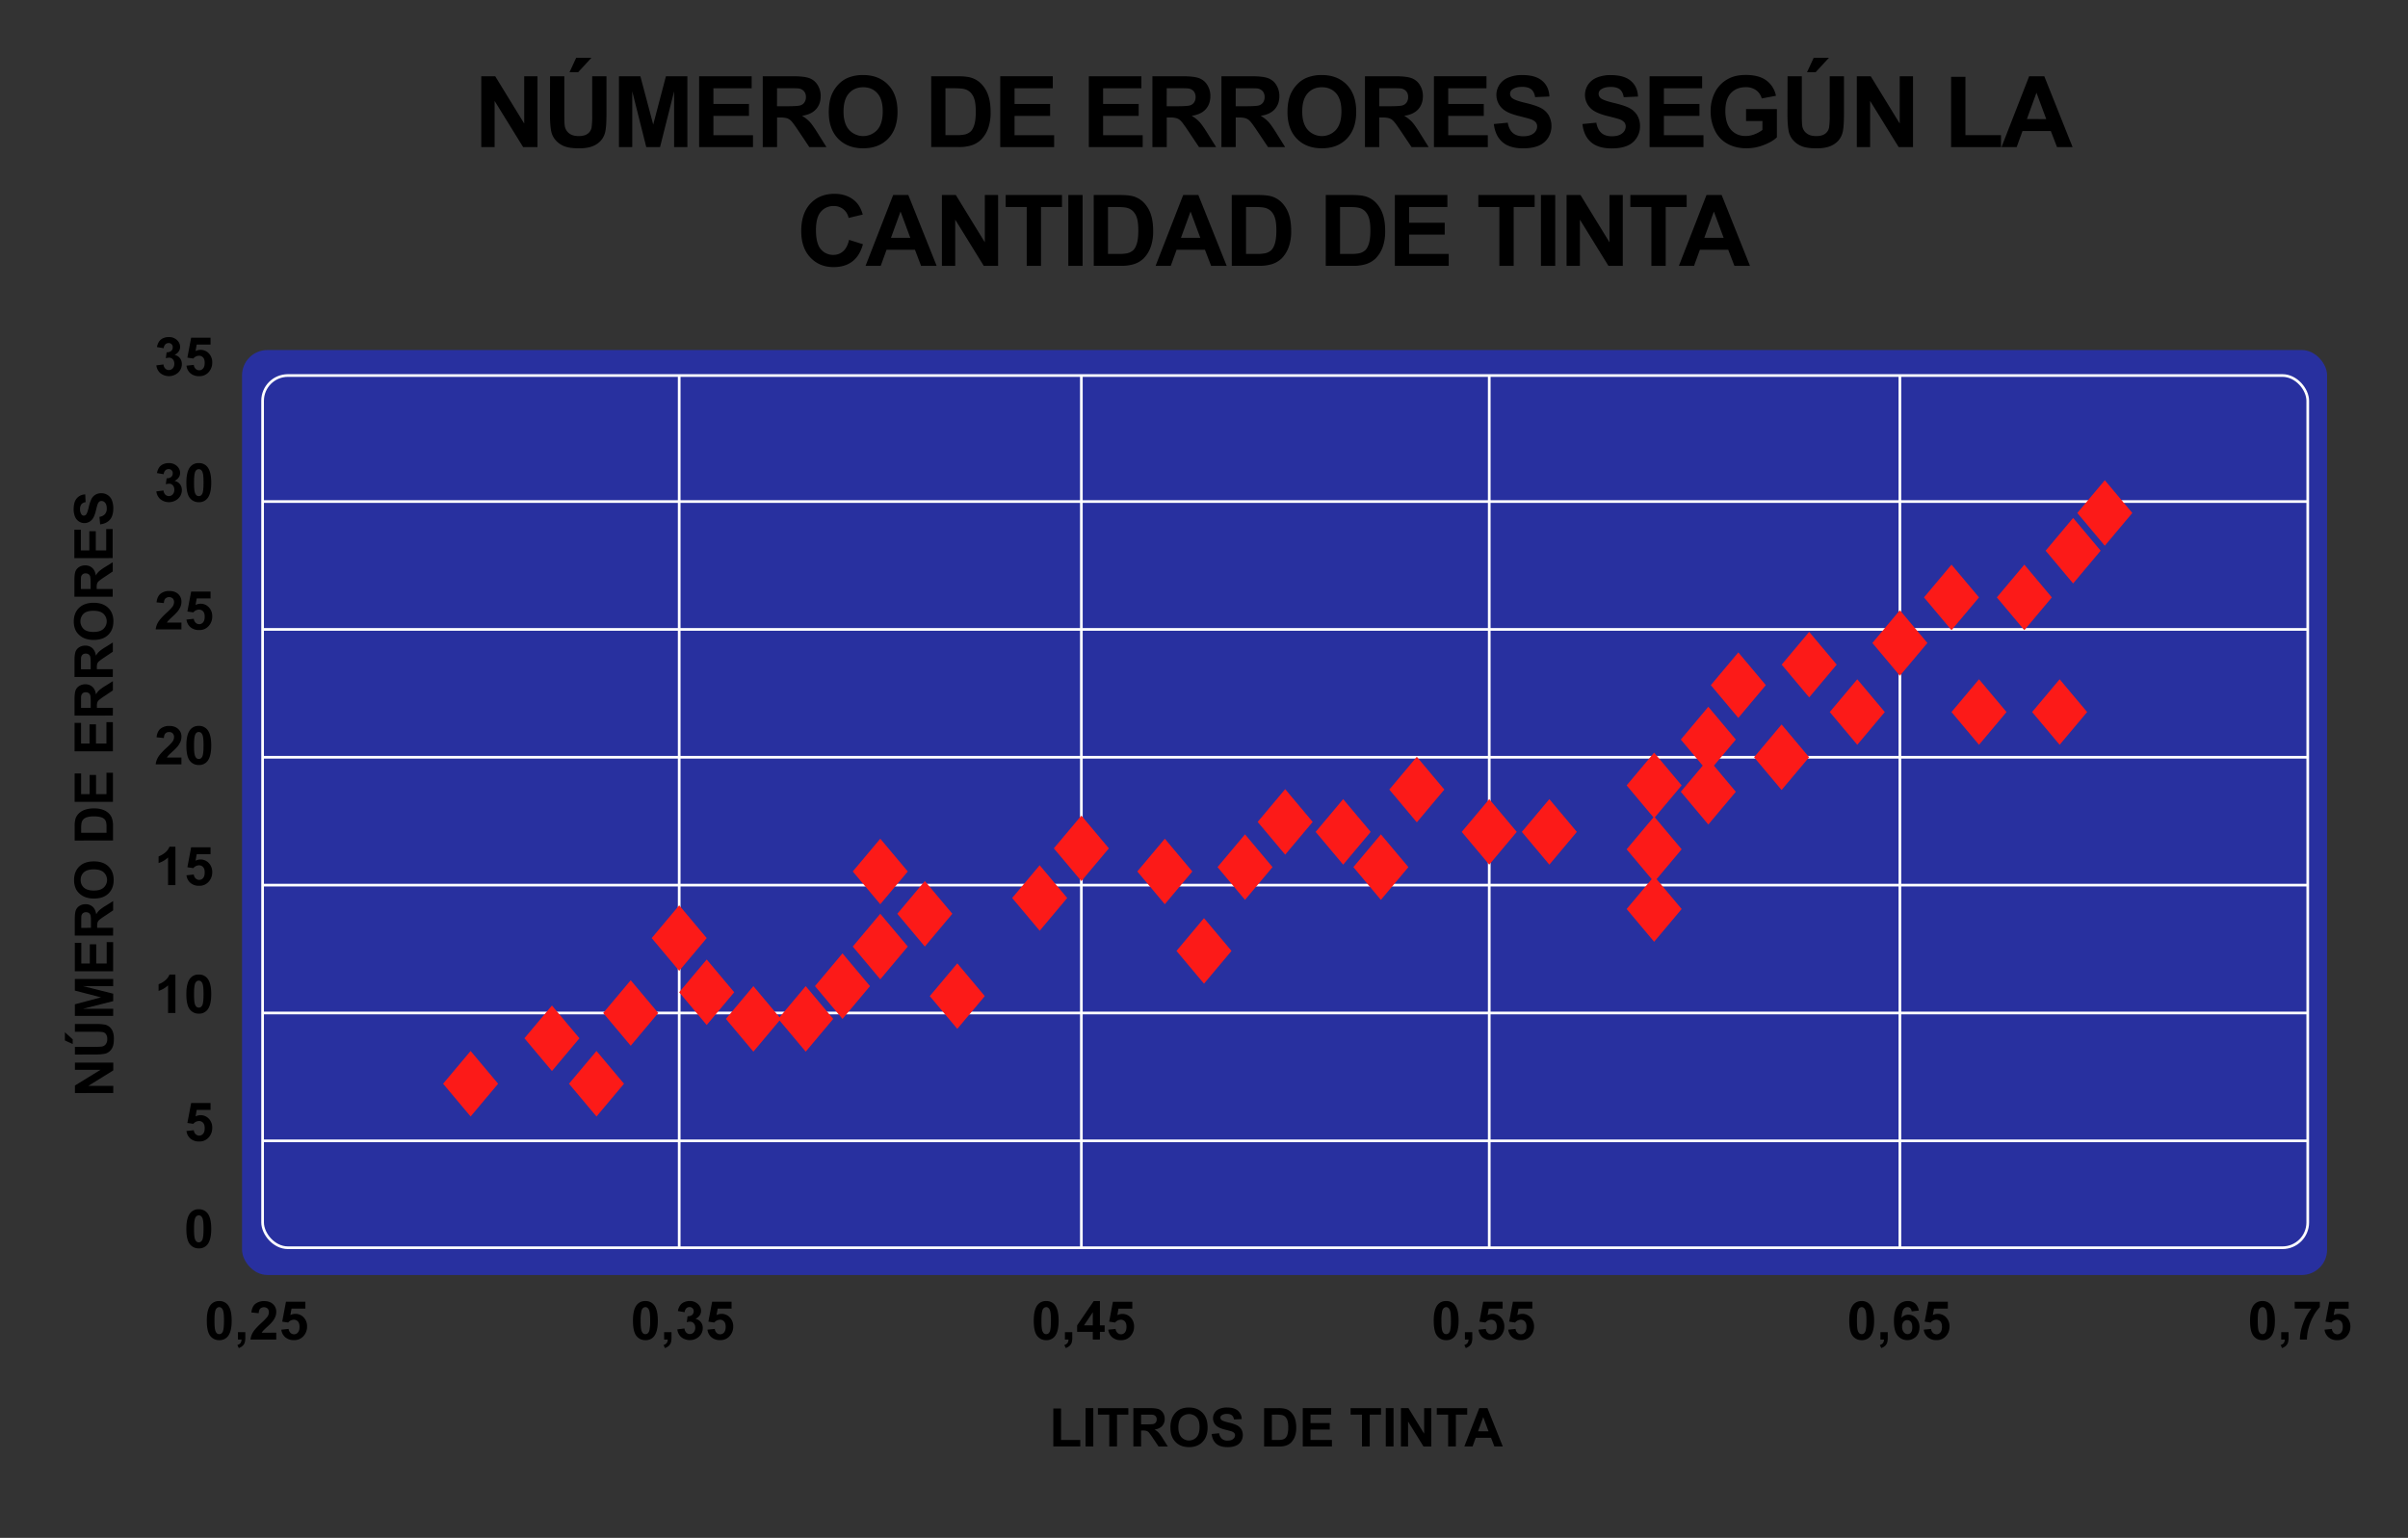 <svg id="Capa_1" data-name="Capa 1" xmlns="http://www.w3.org/2000/svg" viewBox="0 0 2700.29 1724.83"><rect x="0" y="0" width="2700.29" height="1724.83" fill="#333333" stroke="none"/><rect x="271.43" y="392.58" width="2338.13" height="1037.39" rx="28.35" style="fill:#28309f"/><path d="M539.7,165V85.51h15.61l32.52,53.06V85.51h14.91V165h-16.1l-32-51.81V165Z"/><path d="M616.82,85.51h16v43q0,10.25.6,13.28a12.85,12.85,0,0,0,4.9,7.83q3.87,3,10.6,3t10.3-2.8a11,11,0,0,0,4.17-6.85,89.55,89.55,0,0,0,.7-13.5V85.51h16v41.73q0,14.31-1.3,20.22a22.4,22.4,0,0,1-4.8,10,24.28,24.28,0,0,1-9.35,6.48q-5.85,2.4-15.28,2.41-11.38,0-17.27-2.63a24.6,24.6,0,0,1-9.29-6.83,21.83,21.83,0,0,1-4.5-8.81q-1.57-6.83-1.57-20.16ZM638.66,81l7.48-16.2h17.07L648.31,81Z"/><path d="M694.09,165V85.51h24l14.42,54.2,14.26-54.2h24.06V165h-14.9V102.42L740.16,165H724.72L709,102.42V165Z"/><path d="M784,165V85.51h58.91V99H800v17.61h39.89V130H800v21.63h44.39V165Z"/><path d="M855.32,165V85.51h33.76q12.74,0,18.51,2.14a18.24,18.24,0,0,1,9.24,7.61,22.93,22.93,0,0,1,3.47,12.52q0,8.94-5.26,14.77t-15.71,7.35a37.57,37.57,0,0,1,8.59,6.66q3.38,3.63,9.13,12.9l9.7,15.5H907.56L896,147.67q-6.18-9.27-8.46-11.68a12.38,12.38,0,0,0-4.82-3.3,26.3,26.3,0,0,0-8.08-.9h-3.25V165Zm16-45.85h11.87q11.53,0,14.41-1a8.55,8.55,0,0,0,4.5-3.36,10.28,10.28,0,0,0,1.63-6,9.49,9.49,0,0,0-2.14-6.47,9.78,9.78,0,0,0-6-3.12c-1.3-.18-5.21-.27-11.71-.27H871.36Z"/><path d="M929.39,125.72q0-12.14,3.64-20.38a37.47,37.47,0,0,1,7.39-10.89,30.86,30.86,0,0,1,10.27-7.15,43.55,43.55,0,0,1,17.13-3.15q17.56,0,28.1,10.9t10.55,30.29q0,19.24-10.46,30.11t-28,10.87q-17.73,0-28.19-10.82T929.39,125.72Zm16.54-.54q0,13.5,6.23,20.46a21.42,21.42,0,0,0,31.57.06q6.15-6.91,6.15-20.74,0-13.65-6-20.37T968,97.86q-9.91,0-16,6.81T945.93,125.18Z"/><path d="M1044.22,85.51h29.32q9.93,0,15.13,1.51a26.64,26.64,0,0,1,12,7.32,34.67,34.67,0,0,1,7.59,12.87q2.61,7.62,2.6,18.78a52.09,52.09,0,0,1-2.44,16.91,34.87,34.87,0,0,1-8.51,14,28.1,28.1,0,0,1-11.27,6.34,48.52,48.52,0,0,1-14.2,1.68h-30.19Zm16,13.44v52.63h12a44,44,0,0,0,9.7-.76,14.83,14.83,0,0,0,6.48-3.31q2.58-2.32,4.2-7.67t1.63-14.55q0-9.21-1.63-14.15a18.16,18.16,0,0,0-4.55-7.69,15.21,15.21,0,0,0-7.43-3.74q-3.36-.76-13.17-.76Z"/><path d="M1121.66,165V85.51h58.92V99H1137.7v17.61h39.89V130H1137.7v21.63h44.39V165Z"/><path d="M1221,165V85.51h58.91V99H1237v17.61h39.89V130H1237v21.63h44.39V165Z"/><path d="M1292.3,165V85.51h33.77q12.73,0,18.51,2.14a18.32,18.32,0,0,1,9.24,7.61,22.93,22.93,0,0,1,3.47,12.52q0,8.94-5.26,14.77t-15.72,7.35a37.35,37.35,0,0,1,8.59,6.66q3.39,3.63,9.13,12.9l9.71,15.5h-19.19L1333,147.67q-6.18-9.27-8.45-11.68a12.33,12.33,0,0,0-4.83-3.3,26.27,26.27,0,0,0-8.07-.9h-3.26V165Zm16-45.85h11.87q11.55,0,14.42-1a8.55,8.55,0,0,0,4.5-3.36,10.36,10.36,0,0,0,1.63-6,9.5,9.5,0,0,0-2.15-6.47,9.76,9.76,0,0,0-6-3.12q-2-.27-11.71-.27h-12.52Z"/><path d="M1369.69,165V85.51h33.76q12.73,0,18.51,2.14a18.24,18.24,0,0,1,9.24,7.61,22.85,22.85,0,0,1,3.47,12.52q0,8.94-5.25,14.77t-15.72,7.35a37.35,37.35,0,0,1,8.59,6.66q3.39,3.63,9.13,12.9l9.7,15.5h-19.18l-11.6-17.29q-6.18-9.27-8.46-11.68a12.3,12.3,0,0,0-4.82-3.3,26.3,26.3,0,0,0-8.08-.9h-3.25V165Zm16-45.85h11.87q11.55,0,14.42-1a8.63,8.63,0,0,0,4.5-3.36,10.36,10.36,0,0,0,1.62-6,9.49,9.49,0,0,0-2.14-6.47,9.78,9.78,0,0,0-6-3.12Q1408,99,1398.25,99h-12.52Z"/><path d="M1443.77,125.72q0-12.14,3.63-20.38a37.31,37.31,0,0,1,7.4-10.89,30.66,30.66,0,0,1,10.27-7.15,43.5,43.5,0,0,1,17.12-3.15q17.57,0,28.11,10.9t10.54,30.29q0,19.24-10.46,30.11t-28,10.87q-17.73,0-28.18-10.82T1443.77,125.72Zm16.53-.54q0,13.5,6.23,20.46a21.42,21.42,0,0,0,31.57.06q6.15-6.91,6.15-20.74,0-13.65-6-20.37t-15.9-6.73q-9.93,0-16,6.81T1460.3,125.18Z"/><path d="M1530.64,165V85.51h33.76q12.74,0,18.51,2.14a18.24,18.24,0,0,1,9.24,7.61,22.85,22.85,0,0,1,3.47,12.52q0,8.94-5.25,14.77t-15.72,7.35a37.35,37.35,0,0,1,8.59,6.66q3.39,3.63,9.13,12.9l9.7,15.5h-19.18l-11.6-17.29q-6.18-9.27-8.46-11.68a12.3,12.3,0,0,0-4.82-3.3,26.3,26.3,0,0,0-8.08-.9h-3.25V165Zm16-45.85h11.87q11.55,0,14.42-1a8.63,8.63,0,0,0,4.5-3.36,10.36,10.36,0,0,0,1.62-6,9.49,9.49,0,0,0-2.14-6.47,9.78,9.78,0,0,0-6-3.12q-2-.27-11.71-.27h-12.52Z"/><path d="M1608,165V85.51h58.91V99H1624v17.61h39.89V130H1624v21.63h44.39V165Z"/><path d="M1675.16,139.11l15.61-1.52q1.41,7.86,5.72,11.55t11.63,3.68q7.74,0,11.68-3.28a9.74,9.74,0,0,0,3.93-7.67,7.2,7.2,0,0,0-1.66-4.79,13.1,13.1,0,0,0-5.77-3.44q-2.82-1-12.84-3.47-12.9-3.19-18.11-7.86a20.69,20.69,0,0,1-7.31-16A20.41,20.41,0,0,1,1681.48,95a21.5,21.5,0,0,1,9.92-8A39.58,39.58,0,0,1,1707,84.15q15,0,22.52,6.56t7.94,17.51l-16,.7q-1-6.12-4.42-8.81t-10.16-2.68q-7,0-10.95,2.87a5.79,5.79,0,0,0-2.54,4.94,6.11,6.11,0,0,0,2.38,4.82q3,2.55,14.74,5.31t17.32,5.72a22.32,22.32,0,0,1,8.78,8.07,25,25,0,0,1-.62,25.45,22.69,22.69,0,0,1-10.74,8.86q-6.93,2.91-17.29,2.9-15.06,0-23.14-7T1675.16,139.11Z"/><path d="M1774.49,139.11l15.61-1.52q1.41,7.86,5.72,11.55t11.62,3.68q7.75,0,11.68-3.28a9.74,9.74,0,0,0,3.93-7.67,7.24,7.24,0,0,0-1.65-4.79,13.16,13.16,0,0,0-5.77-3.44q-2.82-1-12.85-3.47-12.9-3.19-18.1-7.86A20.87,20.87,0,0,1,1780.8,95a21.55,21.55,0,0,1,9.92-8,39.63,39.63,0,0,1,15.64-2.77q15,0,22.52,6.56t7.94,17.51l-16,.7q-1-6.12-4.42-8.81t-10.16-2.68q-7,0-11,2.87a5.8,5.8,0,0,0-2.55,4.94,6.12,6.12,0,0,0,2.39,4.82q3,2.55,14.74,5.31t17.31,5.72a22.34,22.34,0,0,1,8.79,8.07,23.69,23.69,0,0,1,3.17,12.66,23.39,23.39,0,0,1-3.8,12.79,22.66,22.66,0,0,1-10.73,8.86q-6.94,2.91-17.29,2.9-15.06,0-23.14-7T1774.49,139.11Z"/><path d="M1849.82,165V85.51h58.91V99h-42.87v17.61h39.89V130h-39.89v21.63h44.39V165Z"/><path d="M1958,135.75V122.36h34.58V154q-5,4.89-14.61,8.6a53.2,53.2,0,0,1-19.37,3.71q-12.47,0-21.74-5.23a33.26,33.26,0,0,1-13.93-15,48.46,48.46,0,0,1-4.66-21.17,45.76,45.76,0,0,1,5.21-22.06,35,35,0,0,1,15.23-14.79q7.63-4,19-4,14.81,0,23.12,6.21a28,28,0,0,1,10.7,17.15l-15.93,3a16.84,16.84,0,0,0-6.32-9.24,19.06,19.06,0,0,0-11.57-3.39q-10.51,0-16.72,6.67t-6.21,19.78q0,14.15,6.29,21.22t16.48,7.08a27.62,27.62,0,0,0,10.11-2,35,35,0,0,0,8.7-4.8V135.75Z"/><path d="M2004.53,85.51h16v43q0,10.25.59,13.28a12.86,12.86,0,0,0,4.91,7.83q3.87,3,10.59,3t10.3-2.8a11,11,0,0,0,4.17-6.85,89.21,89.21,0,0,0,.71-13.5V85.51h16v41.73q0,14.31-1.3,20.22a22.38,22.38,0,0,1-4.79,10,24.28,24.28,0,0,1-9.35,6.48q-5.86,2.4-15.29,2.41-11.39,0-17.26-2.63a24.72,24.72,0,0,1-9.3-6.83,21.93,21.93,0,0,1-4.49-8.81q-1.58-6.83-1.58-20.16ZM2026.38,81l7.48-16.2h17.07L2036,81Z"/><path d="M2082.19,165V85.51h15.61l32.52,53.06V85.51h14.9V165h-16.09l-32-51.81V165Z"/><path d="M2187.91,165V86.16H2204v65.42h39.89V165Z"/><path d="M2324.16,165h-17.45l-6.94-18.05H2268L2261.45,165h-17l31-79.45h17Zm-29.54-31.43L2283.67,104l-10.73,29.49Z"/><path d="M952.14,269l15.55,4.93q-3.57,13-11.89,19.32t-21.12,6.32q-15.82,0-26-10.81t-10.19-29.57q0-19.83,10.24-30.81t26.94-11q14.58,0,23.68,8.62,5.43,5.1,8.13,14.63l-15.88,3.8a16.42,16.42,0,0,0-16.74-13.34,18.09,18.09,0,0,0-14.34,6.35Q915,243.74,915,258q0,15.06,5.42,21.46a17.61,17.61,0,0,0,14.09,6.4,16.07,16.07,0,0,0,11-4.07Q950.13,277.67,952.14,269Z"/><path d="M1050.33,298.16h-17.45L1026,280.11H994.18l-6.55,18.05h-17l30.94-79.45h17Zm-29.53-31.43-10.95-29.49-10.73,29.49Z"/><path d="M1056.23,298.16V218.71h15.61l32.52,53.06V218.71h14.9v79.45h-16.09l-32-51.81v51.81Z"/><path d="M1151.34,298.16v-66h-23.58V218.71h63.15v13.44h-23.53v66Z"/><path d="M1198,298.16V218.71h16v79.45Z"/><path d="M1226.49,218.71h29.32q9.93,0,15.13,1.51a26.64,26.64,0,0,1,12,7.32,34.67,34.67,0,0,1,7.59,12.87q2.61,7.62,2.6,18.78a52.09,52.09,0,0,1-2.44,16.91,34.87,34.87,0,0,1-8.51,14,28.1,28.1,0,0,1-11.27,6.34,48.52,48.52,0,0,1-14.2,1.68h-30.19Zm16,13.44v52.63h12a44.17,44.17,0,0,0,9.71-.76,14.85,14.85,0,0,0,6.47-3.31q2.58-2.32,4.2-7.67t1.63-14.55q0-9.21-1.63-14.15a18.16,18.16,0,0,0-4.55-7.69,15.21,15.21,0,0,0-7.43-3.74q-3.36-.76-13.17-.76Z"/><path d="M1375.58,298.16h-17.45l-6.94-18.05h-31.76l-6.56,18.05h-17l30.94-79.45h17ZM1346,266.73l-10.94-29.49-10.74,29.49Z"/><path d="M1381.26,218.71h29.33q9.92,0,15.12,1.51a26.64,26.64,0,0,1,12,7.32,34.67,34.67,0,0,1,7.59,12.87q2.61,7.62,2.6,18.78a52.09,52.09,0,0,1-2.44,16.91,35,35,0,0,1-8.5,14,28.15,28.15,0,0,1-11.28,6.34,48.52,48.52,0,0,1-14.2,1.68h-30.19Zm16,13.44v52.63h12A44.17,44.17,0,0,0,1419,284a14.8,14.8,0,0,0,6.47-3.31q2.58-2.32,4.2-7.67t1.63-14.55q0-9.21-1.63-14.15a18.16,18.16,0,0,0-4.55-7.69,15.21,15.21,0,0,0-7.43-3.74q-3.36-.76-13.17-.76Z"/><path d="M1486.71,218.71H1516q9.92,0,15.12,1.51a26.72,26.72,0,0,1,12,7.32,34.78,34.78,0,0,1,7.58,12.87q2.61,7.62,2.6,18.78a52.38,52.38,0,0,1-2.43,16.91,35.09,35.09,0,0,1-8.51,14,28.15,28.15,0,0,1-11.28,6.34,48.52,48.52,0,0,1-14.2,1.68h-30.19Zm16,13.44v52.63h12a44.17,44.17,0,0,0,9.71-.76,14.8,14.8,0,0,0,6.47-3.31q2.58-2.32,4.2-7.67t1.63-14.55q0-9.21-1.63-14.15a18.16,18.16,0,0,0-4.55-7.69,15.22,15.22,0,0,0-7.42-3.74q-3.37-.76-13.17-.76Z"/><path d="M1564.15,298.16V218.71h58.92v13.44H1580.2v17.61h39.89v13.39H1580.2v21.63h44.38v13.38Z"/><path d="M1681.36,298.16v-66h-23.57V218.71h63.14v13.44h-23.52v66Z"/><path d="M1728,298.16V218.71h16v79.45Z"/><path d="M1756.73,298.16V218.71h15.61l32.52,53.06V218.71h14.91v79.45h-16.1l-32-51.81v51.81Z"/><path d="M1851.84,298.16v-66h-23.58V218.71h63.15v13.44h-23.53v66Z"/><path d="M1962.39,298.16h-17.45L1938,280.11h-31.77l-6.55,18.05h-17l30.95-79.45h17Zm-29.53-31.43-10.95-29.49-10.73,29.49Z"/><rect x="294.47" y="421.17" width="2293.4" height="978.22" rx="28.35" style="fill:none;stroke:#fff;stroke-miterlimit:10;stroke-width:3px"/><line x1="761.64" y1="421.17" x2="761.64" y2="1399.39" style="fill:none;stroke:#fff;stroke-miterlimit:10;stroke-width:3px"/><line x1="2587.87" y1="562.51" x2="294.48" y2="562.51" style="fill:none;stroke:#fff;stroke-miterlimit:10;stroke-width:3px"/><line x1="2587.87" y1="705.91" x2="294.48" y2="705.91" style="fill:none;stroke:#fff;stroke-miterlimit:10;stroke-width:3px"/><line x1="2587.87" y1="849.31" x2="294.48" y2="849.31" style="fill:none;stroke:#fff;stroke-miterlimit:10;stroke-width:3px"/><line x1="2587.87" y1="992.71" x2="294.48" y2="992.71" style="fill:none;stroke:#fff;stroke-miterlimit:10;stroke-width:3px"/><line x1="2587.87" y1="1136.11" x2="294.48" y2="1136.11" style="fill:none;stroke:#fff;stroke-miterlimit:10;stroke-width:3px"/><line x1="2587.87" y1="1279.51" x2="294.48" y2="1279.51" style="fill:none;stroke:#fff;stroke-miterlimit:10;stroke-width:3px"/><line x1="1212.62" y1="421.17" x2="1212.62" y2="1399.39" style="fill:none;stroke:#fff;stroke-miterlimit:10;stroke-width:3px"/><line x1="1670.01" y1="421.17" x2="1670.01" y2="1399.39" style="fill:none;stroke:#fff;stroke-miterlimit:10;stroke-width:3px"/><line x1="2130.5" y1="421.17" x2="2130.5" y2="1399.39" style="fill:none;stroke:#fff;stroke-miterlimit:10;stroke-width:3px"/><path d="M175.34,409.77l8-1a7.54,7.54,0,0,0,2.05,4.66,5.81,5.81,0,0,0,8.34-.32,7.52,7.52,0,0,0,1.74-5.22,7,7,0,0,0-1.67-4.92,5.31,5.31,0,0,0-4.07-1.81,14.28,14.28,0,0,0-3.78.61l.91-6.71a7.17,7.17,0,0,0,5.09-1.45,5.14,5.14,0,0,0,1.76-4.09,4.44,4.44,0,0,0-4.71-4.74,5,5,0,0,0-3.61,1.46,6.91,6.91,0,0,0-1.81,4.28L176,389.26a16.84,16.84,0,0,1,2.38-6.22,10.77,10.77,0,0,1,4.46-3.67,15.08,15.08,0,0,1,6.4-1.33,12.79,12.79,0,0,1,9.73,3.87,10.09,10.09,0,0,1,3,7.15q0,5.65-6.18,9a10,10,0,0,1,5.91,3.55,10.29,10.29,0,0,1,2.21,6.65,12.88,12.88,0,0,1-4.13,9.63,15.41,15.41,0,0,1-19.95.63A13.17,13.17,0,0,1,175.34,409.77Z"/><path d="M209.12,410.12l8.2-.85a7.06,7.06,0,0,0,2.08,4.41,5.7,5.7,0,0,0,4,1.63,5.51,5.51,0,0,0,4.36-2.1c1.2-1.39,1.79-3.5,1.79-6.31q0-4-1.77-5.93a5.9,5.9,0,0,0-4.62-2,8.36,8.36,0,0,0-6.35,3.13l-6.68-1,4.22-22.36H236.1v7.71H220.58l-1.29,7.29a12.61,12.61,0,0,1,14.91,2.61A14.34,14.34,0,0,1,238,406.75a15.49,15.49,0,0,1-3.08,9.46,13.64,13.64,0,0,1-11.63,5.69,14.5,14.5,0,0,1-9.7-3.19A13.18,13.18,0,0,1,209.12,410.12Z"/><path d="M175.34,551.11l8-1a7.54,7.54,0,0,0,2.05,4.66,5.81,5.81,0,0,0,8.34-.32,7.52,7.52,0,0,0,1.74-5.22,7,7,0,0,0-1.67-4.92,5.32,5.32,0,0,0-4.07-1.82,14.34,14.34,0,0,0-3.78.62l.91-6.71a7.17,7.17,0,0,0,5.09-1.45,5.14,5.14,0,0,0,1.76-4.09,4.44,4.44,0,0,0-4.71-4.74,5,5,0,0,0-3.61,1.46,6.89,6.89,0,0,0-1.81,4.28L176,530.6a16.84,16.84,0,0,1,2.38-6.22,10.77,10.77,0,0,1,4.46-3.67,14.93,14.93,0,0,1,6.4-1.33,12.79,12.79,0,0,1,9.73,3.87,10.09,10.09,0,0,1,3,7.15q0,5.65-6.18,9a10.07,10.07,0,0,1,5.91,3.54,10.33,10.33,0,0,1,2.21,6.65,12.91,12.91,0,0,1-4.13,9.64,15.41,15.41,0,0,1-19.95.63A13.17,13.17,0,0,1,175.34,551.11Z"/><path d="M222.92,519.38a11.75,11.75,0,0,1,9.76,4.45q4.19,5.28,4.19,17.49t-4.22,17.52a11.73,11.73,0,0,1-9.73,4.4,12.31,12.31,0,0,1-10.11-4.82Q209,553.61,209,541.24q0-12.13,4.22-17.47A11.73,11.73,0,0,1,222.92,519.38Zm0,6.83a4.1,4.1,0,0,0-2.67.95,6.37,6.37,0,0,0-1.81,3.41q-.85,3.2-.85,10.75t.76,10.39a7.31,7.31,0,0,0,1.92,3.76,4.06,4.06,0,0,0,2.65.94,4.16,4.16,0,0,0,2.67-.95,6.41,6.41,0,0,0,1.81-3.41q.85-3.16.85-10.73t-.76-10.38a7.39,7.39,0,0,0-1.92-3.78A4,4,0,0,0,222.92,526.21Z"/><path d="M203.44,698.26v7.65H174.58a19.89,19.89,0,0,1,2.81-8.22q2.36-3.88,9.26-10.3a58.77,58.77,0,0,0,6.83-7,9.09,9.09,0,0,0,1.7-5,5.75,5.75,0,0,0-1.48-4.23,6.29,6.29,0,0,0-8.19.07c-1,1-1.6,2.76-1.76,5.16l-8.2-.82q.73-6.79,4.6-9.76a15.44,15.44,0,0,1,9.66-3q6.36,0,10,3.43a11.24,11.24,0,0,1,3.64,8.53,14.92,14.92,0,0,1-1,5.52,22.38,22.38,0,0,1-3.3,5.49,51.51,51.51,0,0,1-5.39,5.48c-2.6,2.38-4.24,4-4.94,4.75a14.41,14.41,0,0,0-1.68,2.28Z"/><path d="M209.12,694.86l8.2-.85a7.06,7.06,0,0,0,2.08,4.41,5.66,5.66,0,0,0,4,1.63,5.51,5.51,0,0,0,4.36-2.1c1.2-1.39,1.79-3.5,1.79-6.31,0-2.64-.59-4.61-1.77-5.93a5.9,5.9,0,0,0-4.62-2,8.36,8.36,0,0,0-6.35,3.13l-6.68-1,4.22-22.36H236.1v7.71H220.58l-1.29,7.29a12.52,12.52,0,0,1,5.62-1.37,12.39,12.39,0,0,1,9.29,4A14.34,14.34,0,0,1,238,691.49a15.54,15.54,0,0,1-3.08,9.47,13.63,13.63,0,0,1-11.63,5.68,14.45,14.45,0,0,1-9.7-3.19A13.16,13.16,0,0,1,209.12,694.86Z"/><path d="M203.44,849.62v7.64H174.58a19.8,19.8,0,0,1,2.81-8.21q2.36-3.88,9.26-10.3a58.77,58.77,0,0,0,6.83-7,9.09,9.09,0,0,0,1.7-5,5.77,5.77,0,0,0-1.48-4.24,5.56,5.56,0,0,0-4.09-1.48,5.46,5.46,0,0,0-4.1,1.56c-1,1-1.6,2.75-1.76,5.15l-8.2-.82q.73-6.79,4.6-9.75a15.37,15.37,0,0,1,9.66-3q6.36,0,10,3.43a11.2,11.2,0,0,1,3.64,8.52,14.88,14.88,0,0,1-1,5.52,22.61,22.61,0,0,1-3.3,5.5,52.49,52.49,0,0,1-5.39,5.48c-2.6,2.38-4.24,4-4.94,4.74a14,14,0,0,0-1.68,2.29Z"/><path d="M222.92,814.14a11.75,11.75,0,0,1,9.76,4.45q4.19,5.28,4.19,17.49t-4.22,17.52a11.73,11.73,0,0,1-9.73,4.4,12.31,12.31,0,0,1-10.11-4.82Q209,848.35,209,836q0-12.12,4.22-17.46A11.73,11.73,0,0,1,222.92,814.14Zm0,6.82a4.11,4.11,0,0,0-2.67,1,6.37,6.37,0,0,0-1.81,3.41q-.85,3.2-.85,10.75t.76,10.39a7.31,7.31,0,0,0,1.92,3.76,4.06,4.06,0,0,0,2.65.94,4.16,4.16,0,0,0,2.67-.95,6.45,6.45,0,0,0,1.81-3.42q.85-3.16.85-10.72t-.76-10.38a7.39,7.39,0,0,0-1.92-3.78A4,4,0,0,0,222.92,821Z"/><path d="M196.7,992.71h-8.23v-31a28.24,28.24,0,0,1-10.64,6.24v-7.47a23.73,23.73,0,0,0,7-4,15.3,15.3,0,0,0,5.19-6.87h6.68Z"/><path d="M209.12,981.67l8.2-.85a7.06,7.06,0,0,0,2.08,4.4,5.66,5.66,0,0,0,4,1.63,5.53,5.53,0,0,0,4.36-2.09c1.2-1.4,1.79-3.51,1.79-6.32q0-3.95-1.77-5.93a5.9,5.9,0,0,0-4.62-2,8.37,8.37,0,0,0-6.35,3.14l-6.68-1,4.22-22.35H236.1v7.7H220.58l-1.29,7.3A12.58,12.58,0,0,1,234.2,968,14.37,14.37,0,0,1,238,978.3a15.51,15.51,0,0,1-3.08,9.46,13.63,13.63,0,0,1-11.63,5.68,14.45,14.45,0,0,1-9.7-3.19A13.16,13.16,0,0,1,209.12,981.67Z"/><path d="M196.7,1136.11h-8.23v-31a28.5,28.5,0,0,1-10.64,6.24v-7.48a23.73,23.73,0,0,0,7-4A15.3,15.3,0,0,0,190,1093h6.68Z"/><path d="M222.92,1093a11.75,11.75,0,0,1,9.76,4.45q4.19,5.26,4.19,17.49t-4.22,17.52a11.73,11.73,0,0,1-9.73,4.39,12.28,12.28,0,0,1-10.11-4.82q-3.84-4.82-3.84-17.18,0-12.13,4.22-17.46A11.73,11.73,0,0,1,222.92,1093Zm0,6.82a4.16,4.16,0,0,0-2.67,1,6.45,6.45,0,0,0-1.81,3.42q-.85,3.19-.85,10.75t.76,10.38a7.35,7.35,0,0,0,1.92,3.77,4.2,4.2,0,0,0,5.32,0,6.37,6.37,0,0,0,1.81-3.41q.85-3.17.85-10.72t-.76-10.39a7.48,7.48,0,0,0-1.92-3.78A4.06,4.06,0,0,0,222.92,1099.81Z"/><path d="M209.12,1268.47l8.2-.85a7.11,7.11,0,0,0,2.08,4.41,5.69,5.69,0,0,0,4,1.62,5.53,5.53,0,0,0,4.36-2.09c1.2-1.4,1.79-3.5,1.79-6.32q0-3.95-1.77-5.93a5.9,5.9,0,0,0-4.62-2,8.37,8.37,0,0,0-6.35,3.14l-6.68-1,4.22-22.35H236.1v7.7H220.58l-1.29,7.3a12.56,12.56,0,0,1,14.91,2.61A14.33,14.33,0,0,1,238,1265.1a15.51,15.51,0,0,1-3.08,9.46,13.63,13.63,0,0,1-11.63,5.68,14.45,14.45,0,0,1-9.7-3.19A13.16,13.16,0,0,1,209.12,1268.47Z"/><path d="M222.92,1356.27a11.75,11.75,0,0,1,9.76,4.45q4.19,5.28,4.19,17.49t-4.22,17.52a11.73,11.73,0,0,1-9.73,4.39,12.28,12.28,0,0,1-10.11-4.82q-3.84-4.82-3.84-17.18,0-12.12,4.22-17.46A11.73,11.73,0,0,1,222.92,1356.27Zm0,6.82a4.11,4.11,0,0,0-2.67,1,6.37,6.37,0,0,0-1.81,3.41q-.85,3.19-.85,10.75t.76,10.39a7.31,7.31,0,0,0,1.92,3.76,4.06,4.06,0,0,0,2.65.94,4.16,4.16,0,0,0,2.67-1,6.45,6.45,0,0,0,1.81-3.42q.85-3.17.85-10.72t-.76-10.39a7.39,7.39,0,0,0-1.92-3.77A4,4,0,0,0,222.92,1363.09Z"/><path d="M245.85,1459.21a11.75,11.75,0,0,1,9.76,4.46q4.18,5.26,4.19,17.49t-4.22,17.52a11.73,11.73,0,0,1-9.73,4.39,12.31,12.31,0,0,1-10.11-4.82q-3.83-4.82-3.83-17.18,0-12.13,4.22-17.46A11.7,11.7,0,0,1,245.85,1459.21Zm0,6.83a4.13,4.13,0,0,0-2.66,1,6.35,6.35,0,0,0-1.82,3.42c-.57,2.12-.85,5.71-.85,10.75s.25,8.5.76,10.38a7.35,7.35,0,0,0,1.92,3.77,4.2,4.2,0,0,0,5.32,0,6.37,6.37,0,0,0,1.81-3.41q.85-3.17.85-10.72t-.76-10.39a7.48,7.48,0,0,0-1.92-3.78A4.06,4.06,0,0,0,245.85,1466Z"/><path d="M266.86,1494.11h8.23V1500a20,20,0,0,1-.62,5.63,8.4,8.4,0,0,1-2.32,3.71,12.26,12.26,0,0,1-4.35,2.58l-1.62-3.4a6.94,6.94,0,0,0,3.55-2.26,6.78,6.78,0,0,0,1.11-3.92h-4Z"/><path d="M309.78,1494.69v7.65H280.92a19.89,19.89,0,0,1,2.81-8.22q2.36-3.88,9.26-10.3a58,58,0,0,0,6.83-7,9.09,9.09,0,0,0,1.7-5,5.76,5.76,0,0,0-1.48-4.23,6.29,6.29,0,0,0-8.19.07c-1,1-1.6,2.76-1.76,5.16l-8.2-.82q.74-6.79,4.6-9.76a15.44,15.44,0,0,1,9.66-3q6.36,0,10,3.43a11.24,11.24,0,0,1,3.64,8.53,14.92,14.92,0,0,1-1,5.52,22.38,22.38,0,0,1-3.3,5.49,51.51,51.51,0,0,1-5.39,5.48c-2.6,2.38-4.24,4-4.94,4.75a14.41,14.41,0,0,0-1.68,2.28Z"/><path d="M315.46,1491.29l8.2-.85a7.06,7.06,0,0,0,2.08,4.41,5.64,5.64,0,0,0,4,1.63,5.51,5.51,0,0,0,4.36-2.1c1.2-1.39,1.79-3.5,1.79-6.31,0-2.64-.59-4.61-1.77-5.93a5.9,5.9,0,0,0-4.62-2,8.37,8.37,0,0,0-6.35,3.14l-6.68-1,4.22-22.35h21.76v7.7H326.92l-1.29,7.3a12.58,12.58,0,0,1,14.91,2.6,14.36,14.36,0,0,1,3.81,10.34,15.54,15.54,0,0,1-3.08,9.47,13.63,13.63,0,0,1-11.63,5.68,14.45,14.45,0,0,1-9.7-3.19A13.16,13.16,0,0,1,315.46,1491.29Z"/><path d="M723.73,1459.21a11.74,11.74,0,0,1,9.76,4.46q4.18,5.26,4.19,17.49t-4.22,17.52a11.71,11.71,0,0,1-9.73,4.39,12.29,12.29,0,0,1-10.1-4.82q-3.84-4.82-3.84-17.18,0-12.13,4.22-17.46A11.7,11.7,0,0,1,723.73,1459.21Zm0,6.83a4.13,4.13,0,0,0-2.66,1,6.41,6.41,0,0,0-1.82,3.42,47.37,47.37,0,0,0-.85,10.75c0,5,.26,8.5.76,10.38a7.35,7.35,0,0,0,1.92,3.77,4.2,4.2,0,0,0,5.32,0,6.38,6.38,0,0,0,1.82-3.41,47,47,0,0,0,.85-10.72q0-7.56-.77-10.39a7.4,7.4,0,0,0-1.91-3.78A4.11,4.11,0,0,0,723.73,1466Z"/><path d="M744.74,1494.11H753V1500a20.47,20.47,0,0,1-.61,5.63,8.42,8.42,0,0,1-2.33,3.71,12.09,12.09,0,0,1-4.35,2.58l-1.61-3.4a6.91,6.91,0,0,0,3.54-2.26,6.71,6.71,0,0,0,1.11-3.92h-4Z"/><path d="M759.56,1490.94l8-1a7.56,7.56,0,0,0,2.05,4.65,5.62,5.62,0,0,0,4,1.62,5.55,5.55,0,0,0,4.29-1.94,7.51,7.51,0,0,0,1.74-5.21,7,7,0,0,0-1.67-4.93,5.31,5.31,0,0,0-4.07-1.81,14.4,14.4,0,0,0-3.78.61l.91-6.71a7.2,7.2,0,0,0,5.1-1.45,5.14,5.14,0,0,0,1.75-4.08,4.7,4.7,0,0,0-1.28-3.46,4.65,4.65,0,0,0-3.43-1.29,5,5,0,0,0-3.61,1.47,6.86,6.86,0,0,0-1.81,4.27l-7.59-1.29a16.91,16.91,0,0,1,2.39-6.22,10.79,10.79,0,0,1,4.45-3.66,15,15,0,0,1,6.4-1.34,12.76,12.76,0,0,1,9.73,3.87,10.1,10.1,0,0,1,3,7.15q0,5.65-6.19,9a10,10,0,0,1,5.91,3.55,10.29,10.29,0,0,1,2.21,6.65,12.92,12.92,0,0,1-4.13,9.64,15.44,15.44,0,0,1-20,.63A13.19,13.19,0,0,1,759.56,1490.94Z"/><path d="M793.34,1491.29l8.21-.85a7,7,0,0,0,2.08,4.41,5.62,5.62,0,0,0,4,1.63,5.53,5.53,0,0,0,4.37-2.1c1.19-1.39,1.78-3.5,1.78-6.31,0-2.64-.59-4.61-1.77-5.93a5.9,5.9,0,0,0-4.61-2,8.38,8.38,0,0,0-6.36,3.14l-6.68-1,4.22-22.35h21.77v7.7H804.8l-1.29,7.3a12.58,12.58,0,0,1,14.91,2.6,14.36,14.36,0,0,1,3.81,10.34,15.48,15.48,0,0,1-3.08,9.47,13.63,13.63,0,0,1-11.63,5.68,14.42,14.42,0,0,1-9.69-3.19A13.17,13.17,0,0,1,793.34,1491.29Z"/><path d="M1173.18,1459.21a11.75,11.75,0,0,1,9.76,4.46q4.18,5.26,4.19,17.49t-4.22,17.52a11.71,11.71,0,0,1-9.73,4.39,12.27,12.27,0,0,1-10.1-4.82q-3.84-4.82-3.84-17.18,0-12.13,4.22-17.46A11.7,11.7,0,0,1,1173.18,1459.21Zm0,6.83a4.13,4.13,0,0,0-2.66,1,6.41,6.41,0,0,0-1.82,3.42c-.57,2.12-.85,5.71-.85,10.75s.25,8.5.76,10.38a7.35,7.35,0,0,0,1.92,3.77,4.2,4.2,0,0,0,5.32,0,6.38,6.38,0,0,0,1.82-3.41q.84-3.17.84-10.72t-.76-10.39a7.33,7.33,0,0,0-1.92-3.78A4.06,4.06,0,0,0,1173.18,1466Z"/><path d="M1194.19,1494.11h8.23V1500a20.47,20.47,0,0,1-.61,5.63,8.42,8.42,0,0,1-2.33,3.71,12.26,12.26,0,0,1-4.35,2.58l-1.62-3.4a6.9,6.9,0,0,0,3.55-2.26,6.78,6.78,0,0,0,1.11-3.92h-4Z"/><path d="M1225.45,1502.34v-8.64h-17.58v-7.21l18.63-27.28h6.92v27.25h5.33v7.24h-5.33v8.64Zm0-15.88v-14.68l-9.87,14.68Z"/><path d="M1242.79,1491.29l8.21-.85a7,7,0,0,0,2.08,4.41,5.62,5.62,0,0,0,4,1.63,5.55,5.55,0,0,0,4.37-2.1c1.19-1.39,1.78-3.5,1.78-6.31,0-2.64-.59-4.61-1.77-5.93a5.9,5.9,0,0,0-4.61-2,8.38,8.38,0,0,0-6.36,3.14l-6.68-1L1248,1460h21.76v7.7h-15.52L1253,1475a12.58,12.58,0,0,1,14.91,2.6,14.36,14.36,0,0,1,3.81,10.34,15.54,15.54,0,0,1-3.08,9.47,13.63,13.63,0,0,1-11.63,5.68,14.45,14.45,0,0,1-9.7-3.19A13.16,13.16,0,0,1,1242.79,1491.29Z"/><path d="M1621.71,1459.21a11.74,11.74,0,0,1,9.76,4.46q4.18,5.26,4.19,17.49t-4.22,17.52a11.71,11.71,0,0,1-9.73,4.39,12.29,12.29,0,0,1-10.1-4.82q-3.84-4.82-3.84-17.18,0-12.13,4.22-17.46A11.7,11.7,0,0,1,1621.71,1459.21Zm0,6.83a4.13,4.13,0,0,0-2.66,1,6.41,6.41,0,0,0-1.82,3.42,47.37,47.37,0,0,0-.85,10.75c0,5,.26,8.5.76,10.38a7.35,7.35,0,0,0,1.92,3.77,4.2,4.2,0,0,0,5.32,0,6.38,6.38,0,0,0,1.82-3.41,47,47,0,0,0,.85-10.72q0-7.56-.77-10.39a7.4,7.4,0,0,0-1.91-3.78A4.11,4.11,0,0,0,1621.71,1466Z"/><path d="M1642.72,1494.11H1651V1500a20.47,20.47,0,0,1-.61,5.63,8.42,8.42,0,0,1-2.33,3.71,12.09,12.09,0,0,1-4.35,2.58l-1.61-3.4a6.91,6.91,0,0,0,3.54-2.26,6.71,6.71,0,0,0,1.11-3.92h-4Z"/><path d="M1658,1491.29l8.21-.85a7,7,0,0,0,2.08,4.41,5.62,5.62,0,0,0,4,1.63,5.53,5.53,0,0,0,4.37-2.1c1.19-1.39,1.78-3.5,1.78-6.31,0-2.64-.59-4.61-1.77-5.93a5.9,5.9,0,0,0-4.61-2,8.39,8.39,0,0,0-6.36,3.14l-6.68-1,4.22-22.35h21.77v7.7h-15.53l-1.29,7.3a12.58,12.58,0,0,1,14.91,2.6,14.36,14.36,0,0,1,3.81,10.34,15.48,15.48,0,0,1-3.08,9.47,13.63,13.63,0,0,1-11.63,5.68,14.42,14.42,0,0,1-9.69-3.19A13.17,13.17,0,0,1,1658,1491.29Z"/><path d="M1691.32,1491.29l8.21-.85a7,7,0,0,0,2.08,4.41,5.62,5.62,0,0,0,4,1.63,5.55,5.55,0,0,0,4.37-2.1c1.19-1.39,1.78-3.5,1.78-6.31,0-2.64-.59-4.61-1.77-5.93a5.9,5.9,0,0,0-4.61-2,8.38,8.38,0,0,0-6.36,3.14l-6.68-1,4.22-22.35h21.77v7.7h-15.53l-1.29,7.3a12.58,12.58,0,0,1,14.91,2.6,14.36,14.36,0,0,1,3.81,10.34,15.54,15.54,0,0,1-3.08,9.47,13.63,13.63,0,0,1-11.63,5.68,14.42,14.42,0,0,1-9.69-3.19A13.17,13.17,0,0,1,1691.32,1491.29Z"/><path d="M2087.67,1459.21a11.75,11.75,0,0,1,9.76,4.46q4.18,5.26,4.19,17.49t-4.22,17.52a11.73,11.73,0,0,1-9.73,4.39,12.31,12.31,0,0,1-10.11-4.82q-3.82-4.82-3.83-17.18,0-12.13,4.22-17.46A11.7,11.7,0,0,1,2087.67,1459.21Zm0,6.83a4.13,4.13,0,0,0-2.66,1,6.35,6.35,0,0,0-1.82,3.42c-.57,2.12-.85,5.71-.85,10.75s.25,8.5.76,10.38a7.35,7.35,0,0,0,1.92,3.77,4.2,4.2,0,0,0,5.32,0,6.37,6.37,0,0,0,1.81-3.41q.85-3.17.85-10.72t-.76-10.39a7.4,7.4,0,0,0-1.92-3.78A4.06,4.06,0,0,0,2087.67,1466Z"/><path d="M2108.68,1494.11h8.23V1500a20.47,20.47,0,0,1-.61,5.63,8.42,8.42,0,0,1-2.33,3.71,12.26,12.26,0,0,1-4.35,2.58l-1.62-3.4a6.94,6.94,0,0,0,3.55-2.26,6.78,6.78,0,0,0,1.11-3.92h-4Z"/><path d="M2151.69,1469.91l-8,.88a5.85,5.85,0,0,0-1.53-3.64A4.43,4.43,0,0,0,2139,1466a5.38,5.38,0,0,0-4.41,2.35q-1.8,2.34-2.27,9.75a9.63,9.63,0,0,1,7.65-3.63,11.7,11.7,0,0,1,8.83,3.92,14.25,14.25,0,0,1,3.68,10.14q0,6.6-3.87,10.58A14.1,14.1,0,0,1,2128,1498q-4.18-5.05-4.18-16.57,0-11.81,4.36-17a14.09,14.09,0,0,1,11.34-5.22,12.07,12.07,0,0,1,8.1,2.74A12.87,12.87,0,0,1,2151.69,1469.91Zm-18.67,18a9.32,9.32,0,0,0,1.85,6.19,5.43,5.43,0,0,0,4.22,2.19,4.82,4.82,0,0,0,3.81-1.79c1-1.19,1.52-3.15,1.52-5.86s-.55-4.84-1.64-6.14a5.28,5.28,0,0,0-8.12-.09A8.1,8.1,0,0,0,2133,1487.87Z"/><path d="M2157.28,1491.29l8.2-.85a7.06,7.06,0,0,0,2.08,4.41,5.66,5.66,0,0,0,4,1.63,5.51,5.51,0,0,0,4.36-2.1c1.2-1.39,1.79-3.5,1.79-6.31,0-2.64-.59-4.61-1.77-5.93a5.9,5.9,0,0,0-4.62-2,8.37,8.37,0,0,0-6.35,3.14l-6.68-1,4.22-22.35h21.76v7.7h-15.52l-1.29,7.3a12.58,12.58,0,0,1,14.91,2.6,14.36,14.36,0,0,1,3.81,10.34,15.54,15.54,0,0,1-3.08,9.47,13.63,13.63,0,0,1-11.63,5.68,14.45,14.45,0,0,1-9.7-3.19A13.16,13.16,0,0,1,2157.28,1491.29Z"/><path d="M2537.12,1459.21a11.75,11.75,0,0,1,9.76,4.46q4.18,5.26,4.19,17.49t-4.22,17.52a11.73,11.73,0,0,1-9.73,4.39,12.31,12.31,0,0,1-10.11-4.82q-3.83-4.82-3.83-17.18,0-12.13,4.21-17.46A11.73,11.73,0,0,1,2537.12,1459.21Zm0,6.83a4.13,4.13,0,0,0-2.66,1,6.35,6.35,0,0,0-1.82,3.42c-.57,2.12-.85,5.71-.85,10.75s.25,8.5.76,10.38a7.35,7.35,0,0,0,1.92,3.77,4.2,4.2,0,0,0,5.32,0,6.37,6.37,0,0,0,1.81-3.41q.86-3.17.85-10.72t-.76-10.39a7.48,7.48,0,0,0-1.92-3.78A4.06,4.06,0,0,0,2537.12,1466Z"/><path d="M2558.13,1494.11h8.23V1500a20.41,20.41,0,0,1-.62,5.63,8.4,8.4,0,0,1-2.32,3.71,12.22,12.22,0,0,1-4.36,2.58l-1.61-3.4a6.94,6.94,0,0,0,3.55-2.26,6.78,6.78,0,0,0,1.11-3.92h-4Z"/><path d="M2573.24,1467.62V1460h28.16v6a44.15,44.15,0,0,0-7.09,9.85,57.39,57.39,0,0,0-5.49,13.63,50.6,50.6,0,0,0-1.86,12.91H2579a55.17,55.17,0,0,1,3.67-18.17,60.73,60.73,0,0,1,9.28-16.55Z"/><path d="M2606.73,1491.29l8.2-.85a7.06,7.06,0,0,0,2.08,4.41,5.64,5.64,0,0,0,4,1.63,5.51,5.51,0,0,0,4.36-2.1c1.19-1.39,1.79-3.5,1.79-6.31,0-2.64-.59-4.61-1.77-5.93a5.9,5.9,0,0,0-4.62-2,8.37,8.37,0,0,0-6.35,3.14l-6.68-1L2612,1460h21.76v7.7h-15.52l-1.29,7.3a12.58,12.58,0,0,1,14.91,2.6,14.36,14.36,0,0,1,3.81,10.34,15.54,15.54,0,0,1-3.08,9.47,13.63,13.63,0,0,1-11.63,5.68,14.45,14.45,0,0,1-9.7-3.19A13.16,13.16,0,0,1,2606.73,1491.29Z"/><path d="M1181.17,1622.27v-42.6h8.67V1615h21.56v7.24Z"/><path d="M1217.32,1622.27v-43H1226v43Z"/><path d="M1243.92,1622.27v-35.68h-12.74v-7.27h34.13v7.27h-12.72v35.68Z"/><path d="M1270.93,1622.27v-43h18.26q6.88,0,10,1.16a9.87,9.87,0,0,1,5,4.11,12.39,12.39,0,0,1,1.87,6.77,11.46,11.46,0,0,1-2.84,8q-2.85,3.15-8.5,4a20.3,20.3,0,0,1,4.65,3.61,49.08,49.08,0,0,1,4.93,7l5.25,8.38h-10.37l-6.27-9.35a61.12,61.12,0,0,0-4.57-6.31,6.73,6.73,0,0,0-2.61-1.79,14.4,14.4,0,0,0-4.37-.48h-1.75v17.93Zm8.68-24.79H1286q6.24,0,7.79-.52a4.68,4.68,0,0,0,2.44-1.82,5.63,5.63,0,0,0,.88-3.22,5.15,5.15,0,0,0-1.16-3.5,5.33,5.33,0,0,0-3.27-1.69c-.7-.1-2.81-.14-6.33-.14h-6.76Z"/><path d="M1312.48,1601.06a27.3,27.3,0,0,1,2-11,20.4,20.4,0,0,1,4-5.89,16.84,16.84,0,0,1,5.55-3.86,23.46,23.46,0,0,1,9.26-1.7q9.49,0,15.19,5.89t5.7,16.37q0,10.41-5.66,16.28t-15.11,5.87q-9.58,0-15.24-5.84T1312.48,1601.06Zm8.93-.29q0,7.29,3.37,11.06a11.59,11.59,0,0,0,17.07,0q3.32-3.74,3.32-11.2t-3.24-11a12,12,0,0,0-17.24,0Q1321.42,1593.36,1321.41,1600.77Z"/><path d="M1358.71,1608.3l8.43-.83a10.23,10.23,0,0,0,3.1,6.24,9.32,9.32,0,0,0,6.28,2c2.79,0,4.9-.59,6.31-1.78a5.26,5.26,0,0,0,2.13-4.14,3.87,3.87,0,0,0-.9-2.59,6.94,6.94,0,0,0-3.12-1.86c-1-.36-3.33-1-6.94-1.88q-7-1.73-9.78-4.25a11.27,11.27,0,0,1-2.1-14.78,11.71,11.71,0,0,1,5.36-4.35,21.61,21.61,0,0,1,8.45-1.49q8.08,0,12.18,3.54a12.56,12.56,0,0,1,4.29,9.47l-8.67.38a7.34,7.34,0,0,0-2.39-4.76,8.71,8.71,0,0,0-5.49-1.45,9.87,9.87,0,0,0-5.92,1.55,3.12,3.12,0,0,0-1.38,2.66,3.29,3.29,0,0,0,1.29,2.61q1.64,1.38,8,2.87a42.45,42.45,0,0,1,9.36,3.09,12.16,12.16,0,0,1,4.75,4.37,12.78,12.78,0,0,1,1.71,6.84,12.59,12.59,0,0,1-2.05,6.91,12.26,12.26,0,0,1-5.8,4.79,24.25,24.25,0,0,1-9.35,1.57q-8.15,0-12.51-3.76T1358.71,1608.3Z"/><path d="M1417.56,1579.32h15.85a30.87,30.87,0,0,1,8.18.82,14.25,14.25,0,0,1,6.47,4,18.58,18.58,0,0,1,4.1,7,31.67,31.67,0,0,1,1.41,10.16,28.22,28.22,0,0,1-1.32,9.14,18.89,18.89,0,0,1-4.6,7.58,15.13,15.13,0,0,1-6.09,3.43,26.1,26.1,0,0,1-7.68.91h-16.32Zm8.68,7.27V1615h6.47a23.34,23.34,0,0,0,5.25-.41,8,8,0,0,0,3.5-1.78,9.24,9.24,0,0,0,2.27-4.15,28.25,28.25,0,0,0,.88-7.87,25.82,25.82,0,0,0-.88-7.64,9.86,9.86,0,0,0-2.46-4.16,8.25,8.25,0,0,0-4-2,38.67,38.67,0,0,0-7.12-.41Z"/><path d="M1460.92,1622.27v-43h31.85v7.27H1469.6v9.52h21.56v7.23H1469.6V1615h24v7.24Z"/><path d="M1527.28,1622.27v-35.68h-12.74v-7.27h34.13v7.27H1536v35.68Z"/><path d="M1554,1622.27v-43h8.67v43Z"/><path d="M1571,1622.27v-43h8.44L1597,1608v-28.68h8v43h-8.7l-17.31-28v28Z"/><path d="M1623.93,1622.27v-35.68h-12.74v-7.27h34.13v7.27H1632.6v35.68Z"/><path d="M1685.19,1622.27h-9.43l-3.75-9.76h-17.17l-3.54,9.76h-9.2l16.72-43H1668Zm-16-17-5.91-15.94-5.8,15.94Z"/><path d="M127,1225.86l-42.95.05v-8.44l28.66-17.61-28.68,0v-8.05l43,0v8.7l-28,17.34,28,0Z"/><path d="M81.54,1170.92l-8.77-4v-9.23l8.77,8Zm2.47,11.8v-8.67l23.26,0a50,50,0,0,0,7.18-.33,7,7,0,0,0,4.23-2.66,9.16,9.16,0,0,0,1.59-5.73,8.68,8.68,0,0,0-1.51-5.56,6,6,0,0,0-3.71-2.26,49.36,49.36,0,0,0-7.3-.37l-23.76,0v-8.67l22.56,0a58.17,58.17,0,0,1,10.93.69,12.16,12.16,0,0,1,5.4,2.59,13.14,13.14,0,0,1,3.5,5,22.12,22.12,0,0,1,1.32,8.26q0,6.15-1.42,9.33a13.3,13.3,0,0,1-3.68,5,12,12,0,0,1-4.76,2.44,52.44,52.44,0,0,1-10.9.86Z"/><path d="M126.91,1139.4l-42.95,0v-13l29.29-7.82L83.93,1111v-13l43,0V1106l-33.81,0,33.82,8.48v8.35l-33.79,8.54,33.8,0Z"/><path d="M126.86,1089.31l-42.95,0,0-31.85h7.27l0,23.18h9.53l0-21.57h7.24l0,21.57,11.69,0,0-24h7.24Z"/><path d="M126.81,1049.26l-42.95,0,0-18.26q0-6.88,1.15-10a9.87,9.87,0,0,1,4.11-5,12.38,12.38,0,0,1,6.77-1.88,11.43,11.43,0,0,1,8,2.83q3.15,2.84,4,8.49a20.44,20.44,0,0,1,3.6-4.65,48.94,48.94,0,0,1,7-4.94l8.37-5.25V1021l-9.34,6.28a61.12,61.12,0,0,0-6.31,4.57,6.84,6.84,0,0,0-1.78,2.61,14.44,14.44,0,0,0-.48,4.37v1.76l17.93,0ZM102,1040.61v-6.41q0-6.24-.54-7.79a4.6,4.6,0,0,0-1.81-2.43,5.59,5.59,0,0,0-3.23-.88,5.17,5.17,0,0,0-3.5,1.16,5.33,5.33,0,0,0-1.68,3.27c-.1.7-.14,2.81-.14,6.33v6.77Z"/><path d="M105.55,1007.74a27.13,27.13,0,0,1-11-2,20.09,20.09,0,0,1-5.9-4,16.72,16.72,0,0,1-3.87-5.55A23.79,23.79,0,0,1,83.06,987q0-9.48,5.87-15.19t16.37-5.72q10.41,0,16.28,5.64t5.89,15.11q0,9.57-5.82,15.24T105.55,1007.74Zm-.3-8.93q7.31,0,11.06-3.39a11.59,11.59,0,0,0,0-17.06q-3.73-3.33-11.21-3.31t-11,3.25a11,11,0,0,0-3.63,8.6,11.08,11.08,0,0,0,3.69,8.64Q97.84,998.81,105.25,998.81Z"/><path d="M83.74,942.7V926.85a30.52,30.52,0,0,1,.81-8.18,14.32,14.32,0,0,1,3.95-6.48,18.85,18.85,0,0,1,7-4.1,31.27,31.27,0,0,1,10.15-1.42,28,28,0,0,1,9.14,1.31,18.85,18.85,0,0,1,7.59,4.59,15.26,15.26,0,0,1,3.44,6.09,26.32,26.32,0,0,1,.92,7.67v16.32ZM91,934l28.45,0v-6.47a23,23,0,0,0-.42-5.24,8,8,0,0,0-1.79-3.5,9.11,9.11,0,0,0-4.14-2.27,28.35,28.35,0,0,0-7.87-.87,25.83,25.83,0,0,0-7.65.89A9.79,9.79,0,0,0,93.42,919a8.18,8.18,0,0,0-2,4,39,39,0,0,0-.4,7.12Z"/><path d="M126.64,899.29l-42.94.05,0-31.85h7.27l0,23.18h9.52l0-21.56h7.23l0,21.56H119.4l0-24h7.24Z"/><path d="M126.58,842.6l-42.95,0,0-31.85h7.26l0,23.17h9.52l0-21.56h7.23l0,21.56h11.69l0-24h7.24Z"/><path d="M126.54,802.55l-42.95.05,0-18.25q0-6.89,1.14-10a9.91,9.91,0,0,1,4.11-5,12.38,12.38,0,0,1,6.77-1.88,11.52,11.52,0,0,1,8,2.83q3.15,2.85,4,8.5a20.56,20.56,0,0,1,3.6-4.65,49.63,49.63,0,0,1,7-4.95l8.37-5.25,0,10.37-9.34,6.28a60.64,60.64,0,0,0-6.31,4.58,6.62,6.62,0,0,0-1.79,2.61,14.37,14.37,0,0,0-.48,4.36v1.76l17.93,0Zm-24.8-8.64v-6.42c0-4.16-.18-6.75-.53-7.79a4.7,4.7,0,0,0-1.82-2.43,5.57,5.57,0,0,0-3.22-.87,5.08,5.08,0,0,0-3.5,1.16A5.33,5.33,0,0,0,91,780.83c-.09.7-.14,2.81-.13,6.32v6.77Z"/><path d="M126.49,759.22l-42.95,0,0-18.25q0-6.88,1.14-10a9.91,9.91,0,0,1,4.11-5,12.4,12.4,0,0,1,6.77-1.88,11.5,11.5,0,0,1,8,2.83q3.15,2.85,4,8.5a20.25,20.25,0,0,1,3.59-4.65,49.63,49.63,0,0,1,7-4.95l8.37-5.25,0,10.37-9.34,6.28a60.64,60.64,0,0,0-6.31,4.58,6.73,6.73,0,0,0-1.79,2.61,14.12,14.12,0,0,0-.47,4.36v1.76l17.93,0Zm-24.8-8.64v-6.42c0-4.16-.19-6.75-.54-7.79a4.7,4.7,0,0,0-1.82-2.43,5.55,5.55,0,0,0-3.22-.87,5.1,5.1,0,0,0-3.5,1.16,5.27,5.27,0,0,0-1.68,3.27q-.15,1.05-.14,6.32v6.77Z"/><path d="M105.23,717.7a27.18,27.18,0,0,1-11-2,20,20,0,0,1-5.89-4,16.72,16.72,0,0,1-3.87-5.55A23.41,23.41,0,0,1,82.74,697q0-9.5,5.87-15.2T105,676.05q10.39,0,16.28,5.63t5.89,15.11q0,9.59-5.83,15.24T105.23,717.7Zm-.3-8.93q7.29,0,11-3.38a11.58,11.58,0,0,0,0-17.07Q112.26,685,104.78,685t-11,3.25a12,12,0,0,0,.07,17.24C96.29,707.69,100,708.77,104.93,708.77Z"/><path d="M126.39,669.22l-42.95,0,0-18.25q0-6.88,1.14-10a9.91,9.91,0,0,1,4.11-5,12.4,12.4,0,0,1,6.77-1.88,11.52,11.52,0,0,1,8,2.83q3.15,2.85,4,8.5a20.25,20.25,0,0,1,3.59-4.65,49.63,49.63,0,0,1,7-4.95l8.37-5.25,0,10.37L117,647.26a60.64,60.64,0,0,0-6.31,4.58,6.73,6.73,0,0,0-1.79,2.61,14.12,14.12,0,0,0-.47,4.36v1.76l17.93,0Zm-24.8-8.64v-6.42c0-4.16-.19-6.75-.54-7.79a4.7,4.7,0,0,0-1.82-2.43,5.55,5.55,0,0,0-3.22-.87,5.13,5.13,0,0,0-3.5,1.16,5.27,5.27,0,0,0-1.68,3.27q-.15,1.05-.14,6.32v6.77Z"/><path d="M126.34,625.92,83.39,626l0-31.84h7.27l0,23.17h9.52l0-21.56h7.24l0,21.56h11.69l0-24h7.23Z"/><path d="M112.32,588.12l-.83-8.44a10.28,10.28,0,0,0,6.24-3.1,9.33,9.33,0,0,0,2-6.28q0-4.2-1.78-6.31a5.22,5.22,0,0,0-4.14-2.12,4,4,0,0,0-2.6.89,7.15,7.15,0,0,0-1.85,3.12c-.35,1-1,3.34-1.87,7q-1.73,7-4.24,9.79a11.16,11.16,0,0,1-8.64,4,10.94,10.94,0,0,1-6.13-1.85,11.62,11.62,0,0,1-4.36-5.36,21.56,21.56,0,0,1-1.51-8.45q0-8.08,3.54-12.17a12.53,12.53,0,0,1,9.45-4.31l.39,8.68a7.34,7.34,0,0,0-4.75,2.39A8.71,8.71,0,0,0,89.77,571a10,10,0,0,0,1.56,5.92A3.11,3.11,0,0,0,94,578.29,3.31,3.31,0,0,0,96.61,577c.91-1.09,1.87-3.75,2.86-8a42,42,0,0,1,3.08-9.36,11.93,11.93,0,0,1,4.36-4.75,12.76,12.76,0,0,1,6.84-1.73,12.62,12.62,0,0,1,6.91,2,12.27,12.27,0,0,1,4.8,5.79,24.43,24.43,0,0,1,1.58,9.35q0,8.14-3.75,12.51T112.32,588.12Z"/><polygon points="527.74 1252.21 496.88 1215.46 527.74 1178.72 558.59 1215.46 527.74 1252.21" style="fill:#fc1a18"/><polygon points="618.93 1201.21 588.08 1164.46 618.93 1127.71 649.78 1164.46 618.93 1201.21" style="fill:#fc1a18"/><polygon points="668.89 1252.21 638.04 1215.46 668.89 1178.72 699.74 1215.46 668.89 1252.21" style="fill:#fc1a18"/><polygon points="707.27 1172.87 676.42 1136.12 707.27 1099.38 738.12 1136.12 707.27 1172.87" style="fill:#fc1a18"/><polygon points="761.64 1088.86 730.79 1052.12 761.64 1015.37 792.49 1052.12 761.64 1088.86" style="fill:#fc1a18"/><polygon points="792.49 1149.61 761.64 1112.86 792.49 1076.12 823.34 1112.86 792.49 1149.61" style="fill:#fc1a18"/><polygon points="844.83 1179.49 813.98 1142.74 844.83 1105.99 875.68 1142.74 844.83 1179.49" style="fill:#fc1a18"/><polygon points="903.51 1179.49 872.66 1142.74 903.51 1105.99 934.36 1142.74 903.51 1179.49" style="fill:#fc1a18"/><polygon points="944.75 1142.74 913.9 1105.99 944.75 1069.25 975.6 1105.99 944.75 1142.74" style="fill:#fc1a18"/><polygon points="987.13 1098.35 956.28 1061.6 987.13 1024.85 1017.98 1061.6 987.13 1098.35" style="fill:#fc1a18"/><polygon points="1037.09 1061.6 1006.24 1024.85 1037.09 988.11 1067.94 1024.85 1037.09 1061.6" style="fill:#fc1a18"/><polygon points="987.13 1014.14 956.28 977.39 987.13 940.65 1017.98 977.39 987.13 1014.14" style="fill:#fc1a18"/><polygon points="1073.49 1153.93 1042.64 1117.19 1073.49 1080.44 1104.34 1117.19 1073.49 1153.93" style="fill:#fc1a18"/><polygon points="1165.88 1043.89 1135.03 1007.15 1165.88 970.4 1196.73 1007.15 1165.88 1043.89" style="fill:#fc1a18"/><polygon points="1212.62 988.21 1181.77 951.47 1212.62 914.72 1243.47 951.47 1212.62 988.21" style="fill:#fc1a18"/><polygon points="1306.2 1014.14 1275.35 977.4 1306.2 940.65 1337.05 977.4 1306.2 1014.14" style="fill:#fc1a18"/><polygon points="1350.14 1103.24 1319.29 1066.49 1350.14 1029.74 1380.99 1066.49 1350.14 1103.24" style="fill:#fc1a18"/><polygon points="1396.14 1009.25 1365.29 972.51 1396.14 935.76 1426.99 972.51 1396.14 1009.25" style="fill:#fc1a18"/><polygon points="1441.18 958.55 1410.33 921.81 1441.18 885.06 1472.03 921.81 1441.18 958.55" style="fill:#fc1a18"/><polygon points="1506.2 969.75 1475.35 933 1506.2 896.25 1537.05 933 1506.2 969.75" style="fill:#fc1a18"/><polygon points="1548.5 1009.25 1517.65 972.51 1548.5 935.76 1579.35 972.51 1548.5 1009.25" style="fill:#fc1a18"/><polygon points="1588.8 922.29 1557.95 885.54 1588.8 848.79 1619.65 885.54 1588.8 922.29" style="fill:#fc1a18"/><polygon points="1670.01 969.75 1639.16 933 1670.01 896.25 1700.86 933 1670.01 969.75" style="fill:#fc1a18"/><polygon points="1737.42 969.75 1706.57 933 1737.42 896.25 1768.27 933 1737.42 969.75" style="fill:#fc1a18"/><polygon points="1854.92 989.27 1824.07 952.52 1854.92 915.77 1885.77 952.52 1854.92 989.27" style="fill:#fc1a18"/><polygon points="1854.92 1056.24 1824.07 1019.5 1854.92 982.75 1885.77 1019.5 1854.92 1056.24" style="fill:#fc1a18"/><polygon points="1854.92 917.62 1824.07 880.87 1854.92 844.13 1885.77 880.87 1854.92 917.62" style="fill:#fc1a18"/><polygon points="1915.68 924.75 1884.83 888 1915.68 851.25 1946.53 888 1915.68 924.75" style="fill:#fc1a18"/><polygon points="1915.68 866.19 1884.83 829.44 1915.68 792.69 1946.53 829.44 1915.68 866.19" style="fill:#fc1a18"/><polygon points="1949.32 805.18 1918.47 768.44 1949.32 731.69 1980.17 768.44 1949.32 805.18" style="fill:#fc1a18"/><polygon points="1997.83 886.02 1966.98 849.28 1997.83 812.53 2028.68 849.28 1997.83 886.02" style="fill:#fc1a18"/><polygon points="2028.79 782.17 1997.94 745.42 2028.79 708.67 2059.64 745.42 2028.79 782.17" style="fill:#fc1a18"/><polygon points="2082.72 835.33 2051.86 798.58 2082.72 761.83 2113.57 798.58 2082.72 835.33" style="fill:#fc1a18"/><polygon points="2130.49 757.87 2099.64 721.13 2130.49 684.38 2161.35 721.13 2130.49 757.87" style="fill:#fc1a18"/><polygon points="2188.38 706.75 2157.53 670.01 2188.38 633.26 2219.23 670.01 2188.38 706.75" style="fill:#fc1a18"/><polygon points="2270.06 706.75 2239.21 670.01 2270.06 633.26 2300.91 670.01 2270.06 706.75" style="fill:#fc1a18"/><polygon points="2324.78 654.38 2293.93 617.63 2324.78 580.88 2355.63 617.63 2324.78 654.38" style="fill:#fc1a18"/><polygon points="2360.3 612.07 2329.45 575.33 2360.3 538.58 2391.15 575.33 2360.3 612.07" style="fill:#fc1a18"/><polygon points="2219.23 835.33 2188.38 798.58 2219.23 761.83 2250.09 798.58 2219.23 835.33" style="fill:#fc1a18"/><polygon points="2309.64 835.33 2278.78 798.58 2309.64 761.83 2340.49 798.58 2309.64 835.33" style="fill:#fc1a18"/></svg>